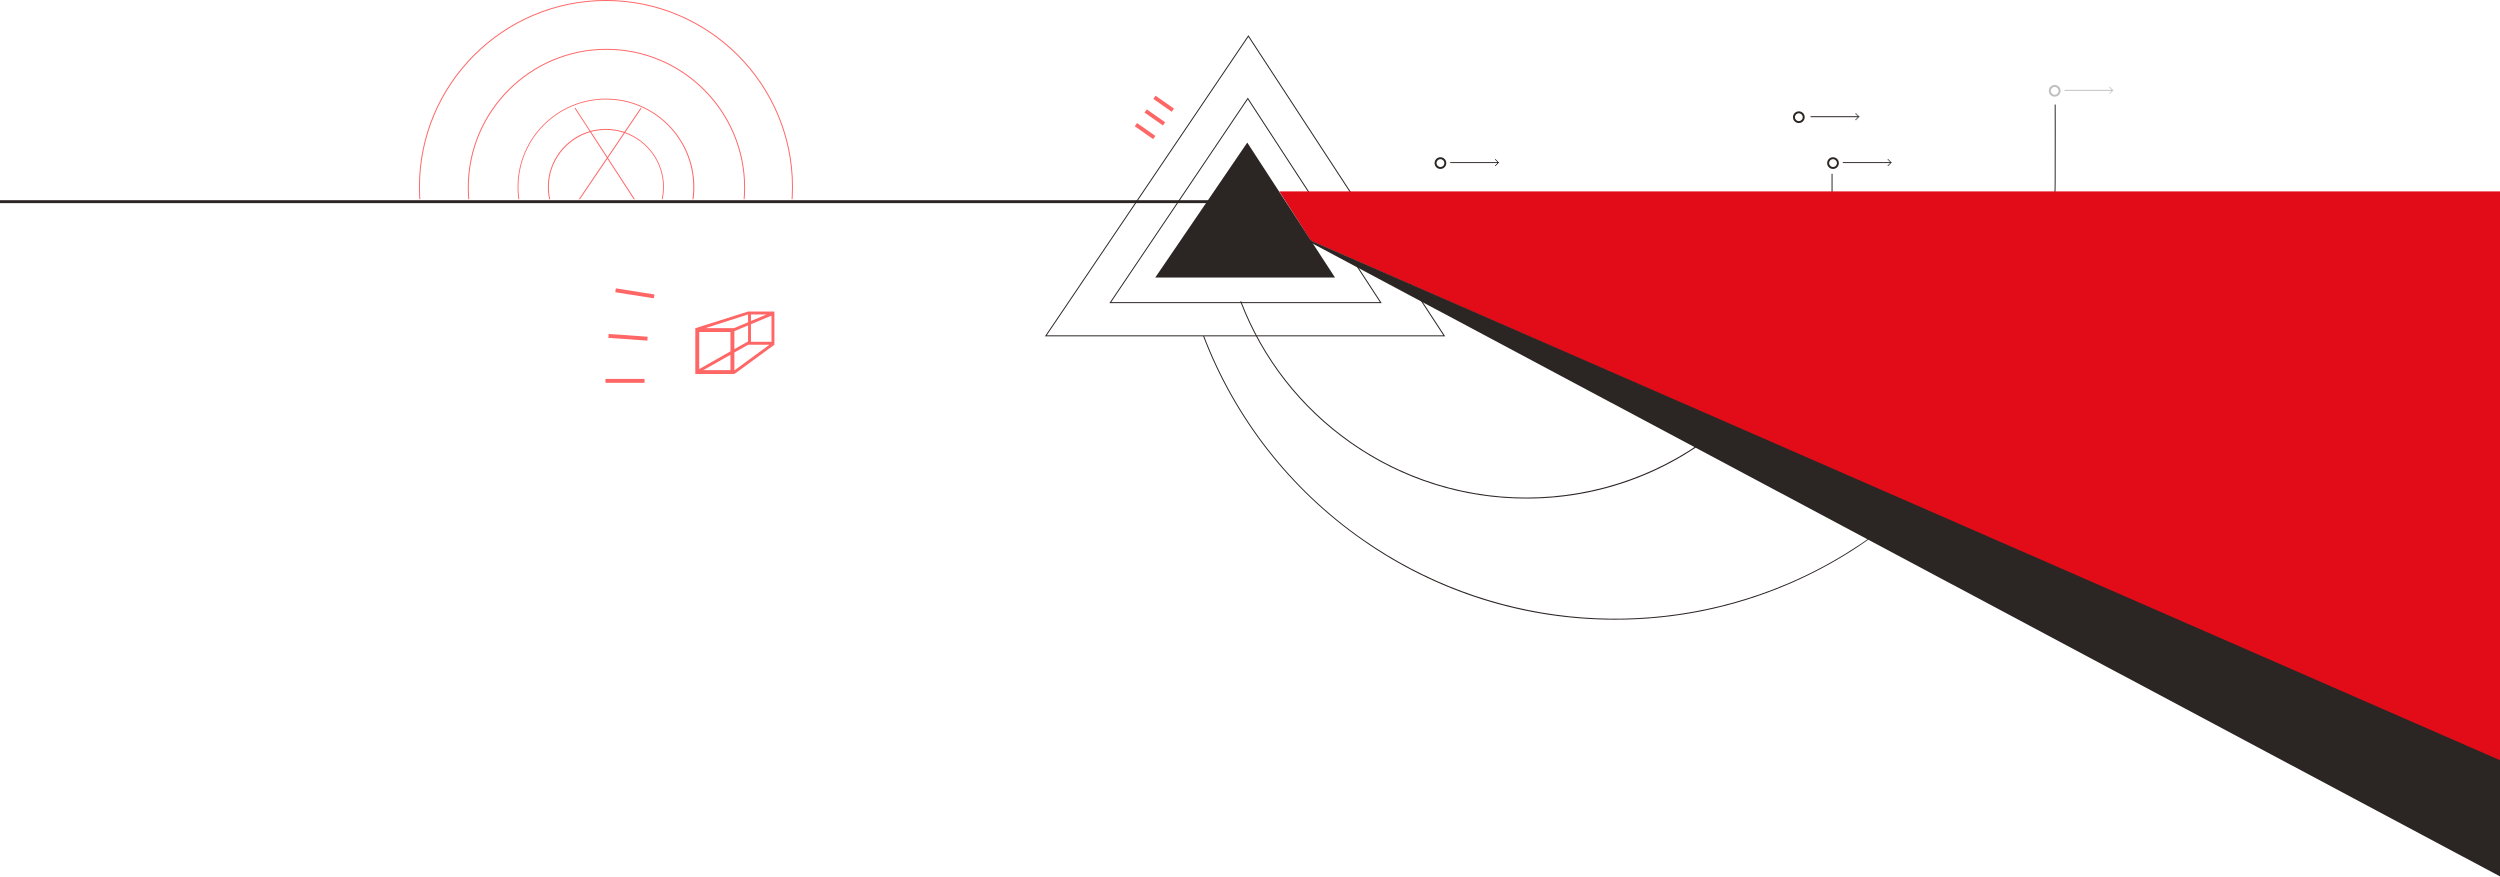<?xml version="1.0" encoding="UTF-8"?>
<svg width="2560px" height="898px" viewBox="0 0 2560 898" version="1.1" xmlns="http://www.w3.org/2000/svg" xmlns:xlink="http://www.w3.org/1999/xlink">
    <!-- Generator: sketchtool 48.2 (47327) - http://www.bohemiancoding.com/sketch -->
    <title>CA916540-70B4-4E6A-BAB7-8C983A2810EB</title>
    <desc>Created with sketchtool.</desc>
    <defs>
        <rect id="path-1" x="0" y="0" width="403" height="212"></rect>
    </defs>
    <g id="Desktop-HD-Copy" stroke="none" stroke-width="1" fill="none" fill-rule="evenodd" transform="translate(0, -356)">
        <g id="spector_sl1_bg" transform="translate(0, 348)">
            <g id="Group">
                <path d="M1164.294,134 L1183.135,147.192 L1180.841,150.469 L1162,137.277 L1164.294,134 Z M1174.294,120 L1193.135,133.192 L1190.841,136.469 L1172,123.277 L1174.294,120 Z M1183.294,106 L1202.135,119.192 L1199.841,122.469 L1181,109.277 L1183.294,106 Z" id="Combined-Shape" fill="#FF6666"></path>
                <path d="M1479.87,352.4 L1070,352.4 L1070.53,351.62 L1278.33,44 L1479.87,352.4 Z M1071.87,351.4 L1478,351.4 L1278.31,45.81 L1071.87,351.4 Z" id="Shape" fill="#2B2523" fill-rule="nonzero"></path>
                <path d="M1414.86,318.41 L1136,318.41 L1277.74,108 L1414.86,318.41 Z M1137.86,317.41 L1413,317.41 L1277.72,109.81 L1137.86,317.41 Z" id="Shape" fill="#2B2523" fill-rule="nonzero"></path>
                <path d="M793,361 L793,360.2 L793,329.9 L793,329.7 L793,327 L766,327 L712.3,344 L712,344 L712,391 L752,391 L752,390.2 L752.4,390.7 L793,361 Z M790,358 L769,358 L769,340 L790,331.2 L790,358 Z M766,357.6 L752,365.5 L752,347.1 L766,341.2 L766,357.6 Z M748,367.8 L716,385.9 L716,348 L748,348 L748,367.8 Z M785,330 L769,336.7 L769,330 L785,330 Z M766,330 L766,338 L751.6,344 L722.4,344 L766,330 Z M720.2,387 L748,371.3 L748,387 L720.2,387 Z M752,387.3 L752,369 L766.1,361 L787.9,361 L752,387.3 Z" id="Shape" fill="#FF6666" fill-rule="nonzero"></path>
                <rect id="Rectangle-3" fill="#FF6666" x="620" y="396" width="40" height="4"></rect>
                <rect id="Rectangle-3-Copy" fill="#FF6666" transform="translate(643.091, 353.39) rotate(4) translate(-643.091, -353.39) " x="623.091" y="351.39" width="40" height="4"></rect>
                <rect id="Rectangle-3-Copy-2" fill="#FF6666" transform="translate(650.091, 308.39) rotate(9) translate(-650.091, -308.39) " x="630.091" y="306.39" width="40" height="4"></rect>
                <rect id="Rectangle-5" fill="#2B2523" x="0" y="213" width="1241" height="3"></rect>
                <path d="M1475,169 C1471.686,169 1469,171.686 1469,175 C1469,178.314 1471.686,181 1475,181 C1478.314,181 1481,178.314 1481,175 C1481,173.409 1480.368,171.883 1479.243,170.757 C1478.117,169.632 1476.591,169 1475,169 Z M1475,179 C1472.791,179 1471,177.209 1471,175 C1471,172.791 1472.791,171 1475,171 C1477.209,171 1479,172.791 1479,175 C1479,176.061 1478.579,177.078 1477.828,177.828 C1477.078,178.579 1476.061,179 1475,179 Z M1531,177 L1532,177 L1532,178 L1531,178 L1531,177 Z M1531,171 L1532,171 L1532,172 L1531,172 L1531,171 Z M1534,174 L1535,174 L1535,175 L1534,175 L1534,176 L1533,176 L1533,175 L1485,175 L1485,174 L1533,174 L1533,173 L1534,173 L1534,174 Z M1532,172 L1533,172 L1533,173 L1532,173 L1532,172 Z M1532,176 L1533,176 L1533,177 L1532,177 L1532,176 Z" id="Combined-Shape" fill="#2B2523" fill-rule="nonzero"></path>
                <path d="M1877,169 C1873.686,169 1871,171.686 1871,175 C1871,178.314 1873.686,181 1877,181 C1880.314,181 1883,178.314 1883,175 C1883,173.409 1882.368,171.883 1881.243,170.757 C1880.117,169.632 1878.591,169 1877,169 Z M1877,179 C1874.791,179 1873,177.209 1873,175 C1873,172.791 1874.791,171 1877,171 C1879.209,171 1881,172.791 1881,175 C1881,176.061 1880.579,177.078 1879.828,177.828 C1879.078,178.579 1878.061,179 1877,179 Z M1933,177 L1934,177 L1934,178 L1933,178 L1933,177 Z M1933,171 L1934,171 L1934,172 L1933,172 L1933,171 Z M1936,174 L1937,174 L1937,175 L1936,175 L1936,176 L1935,176 L1935,175 L1887,175 L1887,174 L1935,174 L1935,173 L1936,173 L1936,174 Z M1934,172 L1935,172 L1935,173 L1934,173 L1934,172 Z M1934,176 L1935,176 L1935,177 L1934,177 L1934,176 Z" id="Combined-Shape-Copy" fill="#2B2523" fill-rule="nonzero"></path>
                <path d="M2104,95 C2100.686,95 2098,97.686 2098,101 C2098,104.314 2100.686,107 2104,107 C2107.314,107 2110,104.314 2110,101 C2110,99.409 2109.368,97.883 2108.243,96.757 C2107.117,95.632 2105.591,95 2104,95 Z M2104,105 C2101.791,105 2100,103.209 2100,101 C2100,98.791 2101.791,97 2104,97 C2106.209,97 2108,98.791 2108,101 C2108,102.061 2107.579,103.078 2106.828,103.828 C2106.078,104.579 2105.061,105 2104,105 Z M2160,103 L2161,103 L2161,104 L2160,104 L2160,103 Z M2160,97 L2161,97 L2161,98 L2160,98 L2160,97 Z M2163,100 L2164,100 L2164,101 L2163,101 L2163,102 L2162,102 L2162,101 L2114,101 L2114,100 L2162,100 L2162,99 L2163,99 L2163,100 Z M2161,98 L2162,98 L2162,99 L2161,99 L2161,98 Z M2161,102 L2162,102 L2162,103 L2161,103 L2161,102 Z" id="Combined-Shape-Copy-3" fill="#2B2523" fill-rule="nonzero" opacity="0.3"></path>
                <path d="M1842,122 C1838.686,122 1836,124.686 1836,128 C1836,131.314 1838.686,134 1842,134 C1845.314,134 1848,131.314 1848,128 C1848,126.409 1847.368,124.883 1846.243,123.757 C1845.117,122.632 1843.591,122 1842,122 Z M1842,132 C1839.791,132 1838,130.209 1838,128 C1838,125.791 1839.791,124 1842,124 C1844.209,124 1846,125.791 1846,128 C1846,129.061 1845.579,130.078 1844.828,130.828 C1844.078,131.579 1843.061,132 1842,132 Z M1900,130 L1901,130 L1901,131 L1900,131 L1900,130 Z M1900,124 L1901,124 L1901,125 L1900,125 L1900,124 Z M1903,127 L1904,127 L1904,128 L1903,128 L1903,129 L1902,129 L1902,128 L1854,128 L1854,127 L1902,127 L1902,126 L1903,126 L1903,127 Z M1901,125 L1902,125 L1902,126 L1901,126 L1901,125 Z M1901,129 L1902,129 L1902,130 L1901,130 L1901,129 Z" id="Combined-Shape-Copy-2" fill="#2B2523" fill-rule="nonzero"></path>
                <path d="M1563,518.52 C1498.655,518.658 1435.845,498.868 1383.2,461.87 C1331.773,425.929 1292.334,375.362 1270,316.73 L1270.93,316.37 C1293.204,374.804 1332.525,425.197 1383.79,461.01 C1508.021,547.972 1676.75,533.216 1784,426.01 C1842.801,367.525 1875.757,287.944 1875.52,205.01 C1875.52,204.01 1875.52,202.39 1875.52,200.49 C1875.52,195.49 1875.52,188.61 1875.52,186 L1876.521,186 C1876.47,188.59 1876.52,195.45 1876.52,200.46 C1876.52,202.36 1876.52,203.99 1876.52,204.99 C1876.748,288.181 1843.685,368.005 1784.7,426.67 C1726.035,485.671 1646.202,518.745 1563,518.52 Z" id="Shape" fill="#2B2523" fill-rule="nonzero"></path>
                <path d="M1653.75,642.53 C1561.154,642.711 1470.77,614.235 1395,561.01 C1320.966,509.343 1264.175,436.612 1232,352.26 L1232.93,351.9 C1265.017,436.072 1321.669,508.653 1395.53,560.22 C1522.54,648.965 1686.203,666.333 1829.01,606.22 C1995.776,535.96 2104.151,372.552 2104,191.59 C2104,190.59 2104,187.37 2104,182.78 C2104,163.78 2104.12,119.22 2104,115.05 L2105,115.05 C2105.14,119.23 2105.05,163.79 2105,182.82 C2105,187.42 2105,190.64 2105,191.63 C2104.872,372.897 1996.346,536.513 1829.4,607.13 C1773.826,630.62 1714.085,642.66 1653.75,642.53 Z" id="Shape" fill="#2B2523" fill-rule="nonzero"></path>
                <polygon id="Rectangle-9" fill="#E20C18" points="1310 204 2561 204 2561 789 1342.426 254.621"></polygon>
                <polygon id="Shape" fill="#2B2523" points="1366.97 292.1 1277.2 154 1183 292.18 1183.22 292.18 1367.02 292.18 1367.17 292.18"></polygon>
                <polygon id="Path-2" fill="#2B2523" points="1340.073 253.393 2561.309 787.039 2561.309 906.115 1341.774 256.176"></polygon>
                <g id="img_5" transform="translate(420, 0)">
                    <mask id="mask-2" fill="white">
                        <use xlink:href="#path-1"></use>
                    </mask>
                    <g id="Mask" transform="translate(201.5, 106) scale(1, -1) translate(-201.5, -106) "></g>
                    <g mask="url(#mask-2)" fill="#FF6666" fill-rule="nonzero" id="Shape">
                        <g transform="translate(9, 8)">
                            <path d="M191.5,0 C85.9,0 0,85.9 0,191.5 C0,297.1 85.9,383 191.5,383 C297.1,383 383,297.1 383,191.5 C383,85.9 297.1,0 191.5,0 Z M191.5,382 C86.5,382 1,296.5 1,191.5 C1,86.5 86.5,1 191.5,1 C296.5,1 382,86.5 382,191.5 C382,296.5 296.5,382 191.5,382 Z"></path>
                            <path d="M192,50 C113.7,50 50,113.7 50,192 C50,270.3 113.7,334 192,334 C270.3,334 334,270.3 334,192 C334,113.7 270.3,50 192,50 Z M192,333 C114.3,333 51,269.7 51,192 C51,114.3 114.3,51 192,51 C269.7,51 333,114.3 333,192 C333,269.7 269.7,333 192,333 Z"></path>
                            <path d="M191.5,101 C141.6,101 101,141.6 101,191.5 C101,241.4 141.6,282 191.5,282 C216.1,282 238.4,272.1 254.7,256.2 L254.9,256.1 C271.6,239.7 282,216.8 282,191.6 C282,141.6 241.4,101 191.5,101 Z M129.6,256.1 L146.8,230.7 C157.7,243.1 173.7,251 191.5,251 C209.6,251 225.9,242.8 236.8,230 L253.6,255.9 C237.5,271.4 215.6,281 191.5,281 C167.5,281 145.7,271.5 129.6,256.1 Z M227.6,214 L193.6,161.7 L210.8,136.3 C233.6,144.3 250,166 250,191.5 C250,199.5 248.4,207.1 245.5,214 L227.6,214 Z M245.1,215 C243,219.8 240.2,224.3 236.9,228.3 L228.2,215 L245.1,215 Z M226.4,214 L158.1,214 L193,162.6 L226.4,214 Z M193,160.7 L176.3,135 C181.2,133.7 186.3,133 191.5,133 C197.9,133 204,134 209.8,136 L193,160.7 Z M192.4,161.6 L156.9,214 L137.5,214 C134.6,207.1 133,199.5 133,191.5 C133,164.9 150.9,142.4 175.3,135.3 L192.4,161.6 Z M156.2,215 L146.7,229 C143.2,224.8 140.2,220.1 138,215 L156.2,215 Z M157.4,215 L227,215 L236.2,229.1 C225.5,241.8 209.4,250 191.5,250 C173.9,250 158.1,242.2 147.4,229.8 L157.4,215 Z M254.3,255.2 L237.4,229.3 C240.9,225 243.8,220.2 246.1,215.1 L277.4,215.1 L277.4,214.1 L246.5,214.1 C249.3,207.2 250.9,199.6 250.9,191.6 C250.9,165.8 234.3,143.7 211.3,135.5 L227.9,111 L227.1,110.4 L210.3,135.1 C204.4,133.1 198,132 191.4,132 C185.9,132 180.6,132.8 175.6,134.1 L160.2,110.4 L159.4,110.9 L174.7,134.4 C150,141.7 132,164.5 132,191.5 C132,199.5 133.6,207.1 136.4,214 L105.5,214 L105.5,215 L136.8,215 C139.1,220.4 142.3,225.4 146.1,229.9 L128.8,255.3 C112.2,239 101.9,216.4 101.9,191.4 C101.9,142 142,101.9 191.4,101.9 C240.8,101.9 280.9,142 280.9,191.4 C281,216.4 270.8,238.9 254.3,255.2 Z"></path>
                        </g>
                    </g>
                </g>
            </g>
        </g>
    </g>
</svg>